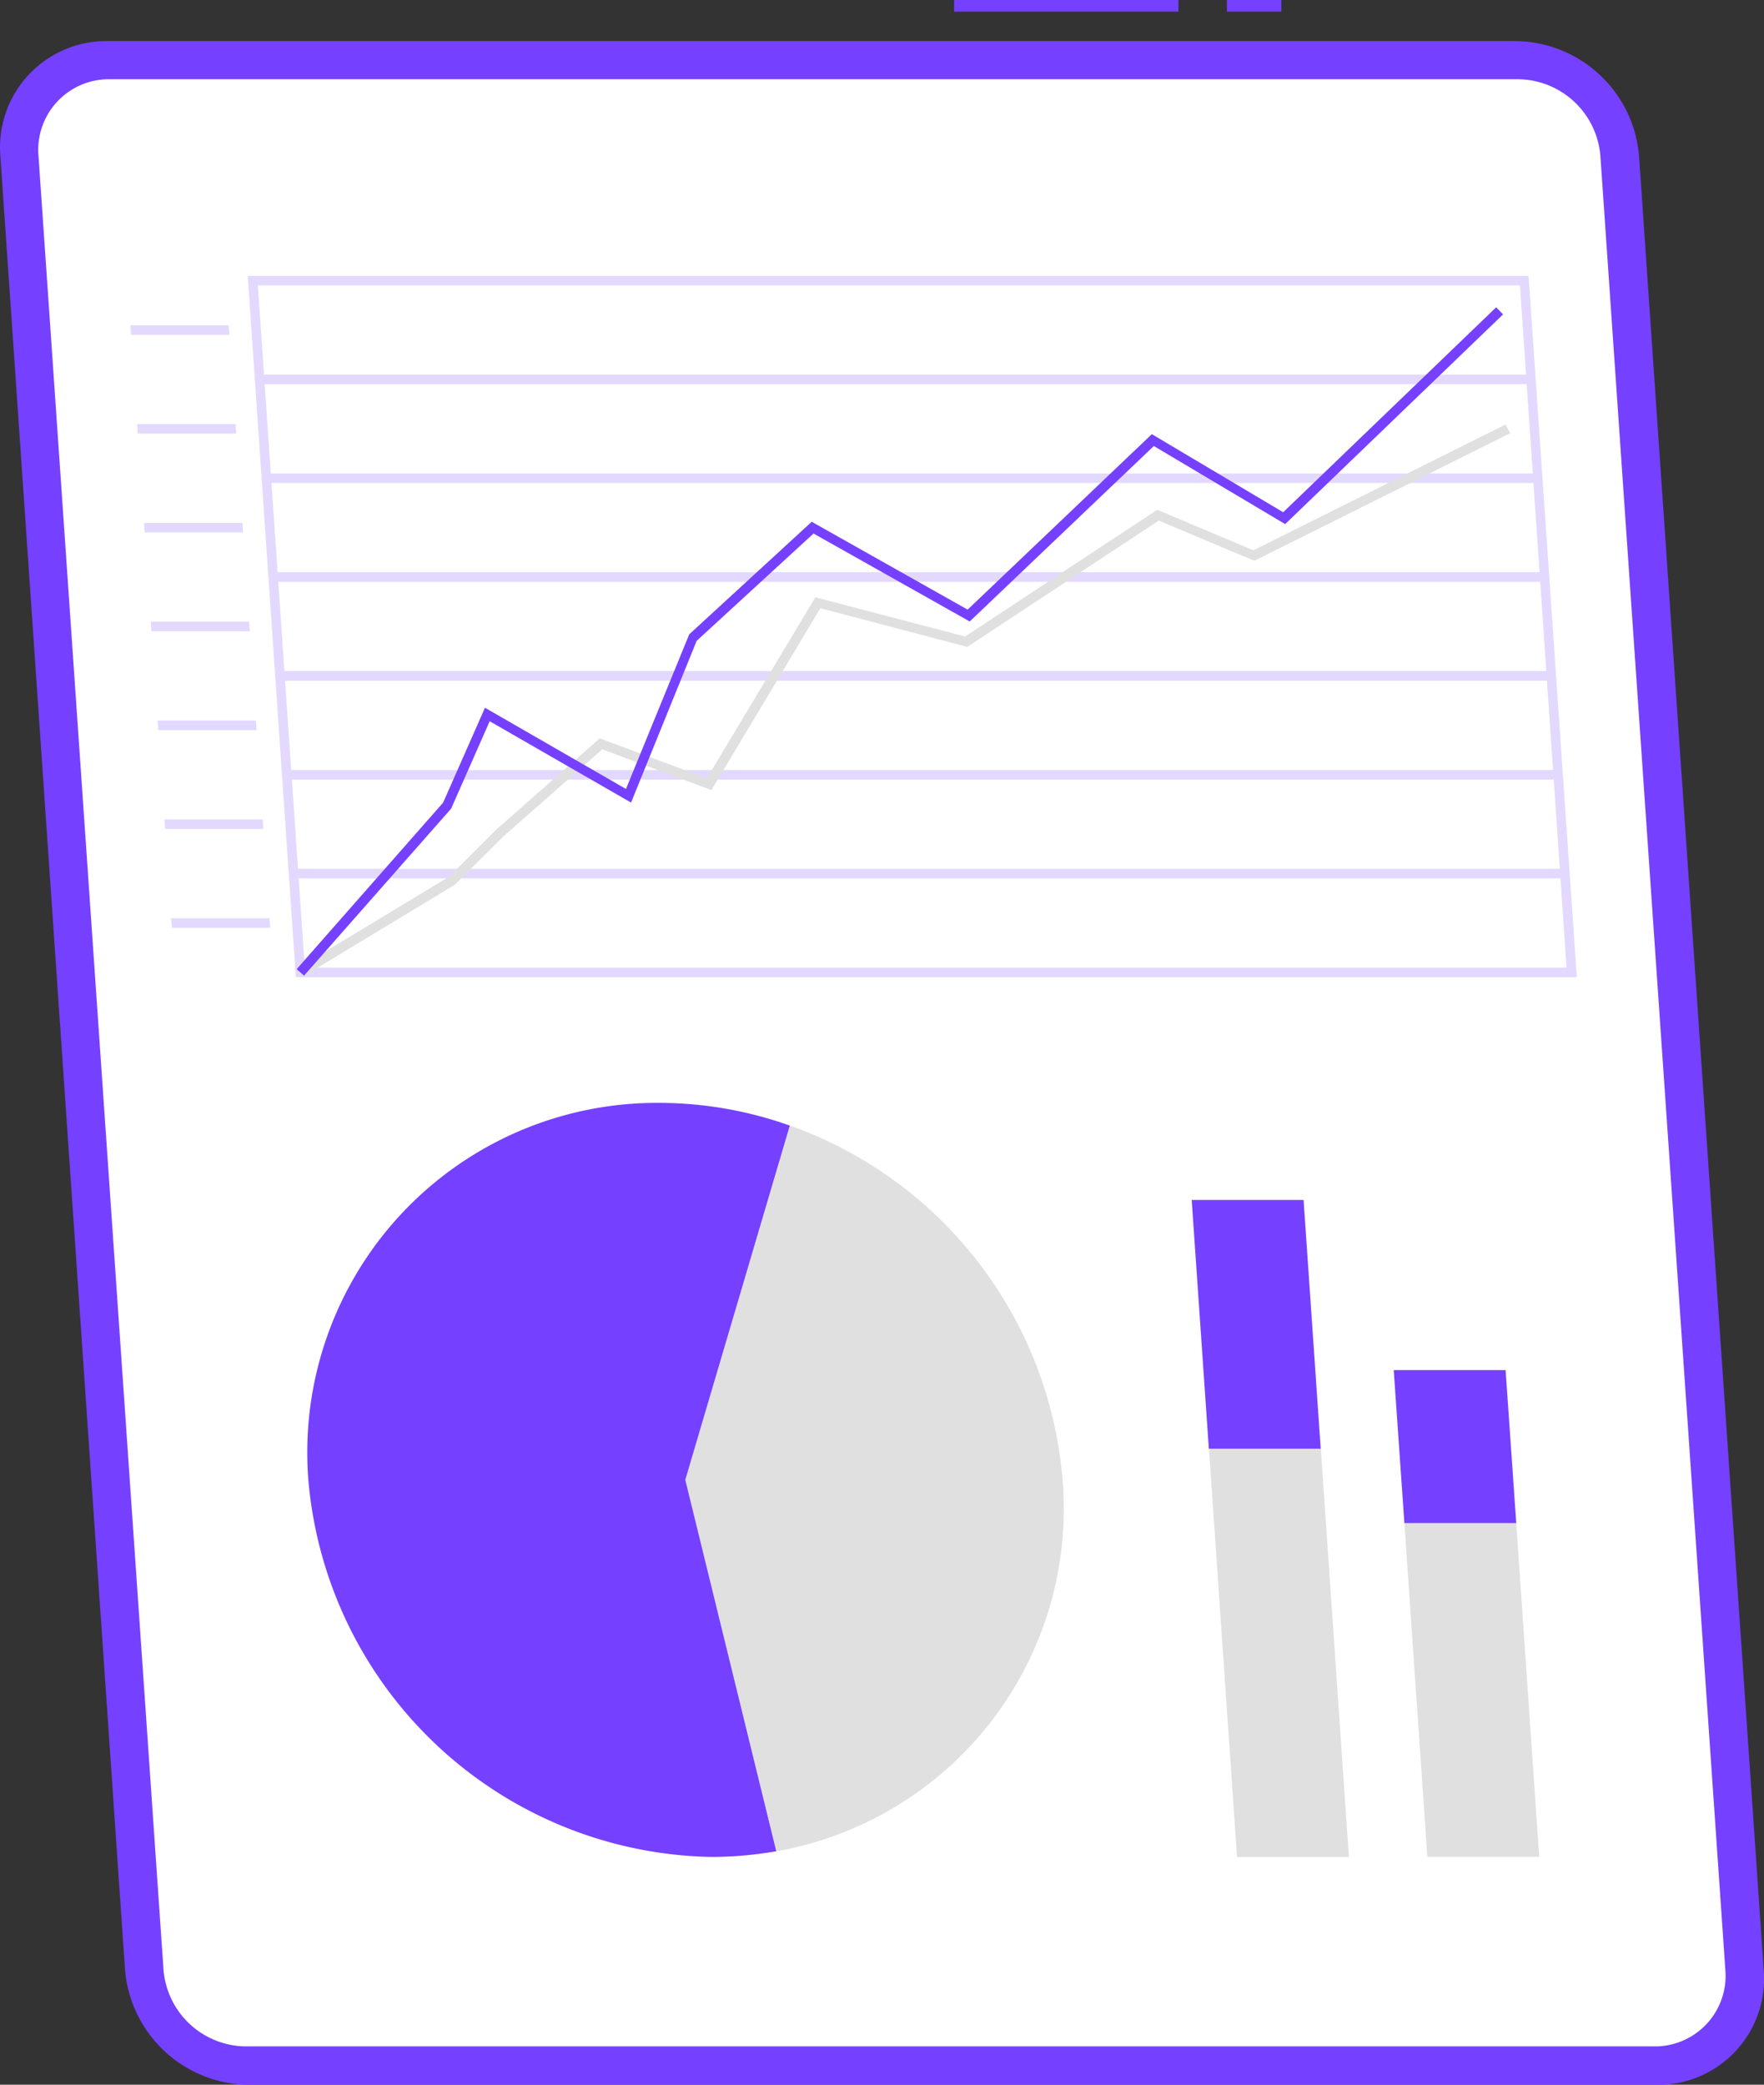 <svg xmlns="http://www.w3.org/2000/svg" width="49.69" height="58.726" viewBox="0 0 49.69 58.726">
  <rect x="0" y="0" width="49.69" height="58.726" fill="#333333" stroke="none"/>
  <g id="freepik--Report--inject-27" transform="translate(-13.19 -274.72)">
    <rect id="Rectangle_446" data-name="Rectangle 446" width="1.533" height="0.328" transform="translate(47.751 274.72)" fill="#7540ff"/>
    <rect id="Rectangle_447" data-name="Rectangle 447" width="6.319" height="0.328" transform="translate(40.066 274.72)" fill="#7540ff"/>
    <path id="Path_1373" data-name="Path 1373" d="M223.859,200.8H184.172a3.535,3.535,0,0,1-3.46-3.236l-3.512-51.1a2.994,2.994,0,0,1,3.013-3.236H219.9a3.529,3.529,0,0,1,3.46,3.236l3.512,51.1a2.987,2.987,0,0,1-3.01,3.236Z" transform="translate(-164 132.649)" fill="#7540ff"/>
    <path id="Path_1374" data-name="Path 1374" d="M186.305,201.927a2.347,2.347,0,0,1-2.3-2.157l-3.522-51.1a1.989,1.989,0,0,1,2.009-2.157h39.688a2.35,2.35,0,0,1,2.3,2.157L228,199.77a1.989,1.989,0,0,1-2.009,2.157Z" transform="translate(-166.209 130.439)" fill="#fff"/>
    <g id="Group_94" data-name="Group 94" transform="translate(16.863 282.49)" opacity="0.2">
      <path id="Path_1375" data-name="Path 1375" d="M235.889,183.147H199.806L198.45,163.39h36.08Zm-35.831-.269H235.6l-1.313-19.219H198.736Z" transform="translate(-195.145 -163.39)" fill="#7540ff"/>
      <path id="Path_1376" data-name="Path 1376" d="M235.271,172.139H199.46l-.02-.269h35.811Z" transform="translate(-195.81 -169.087)" fill="#7540ff"/>
      <path id="Path_1377" data-name="Path 1377" d="M235.851,180.619H200.04l-.02-.269h35.815Z" transform="translate(-196.199 -174.783)" fill="#7540ff"/>
      <path id="Path_1378" data-name="Path 1378" d="M236.434,189.1H200.62l-.02-.272h35.815Z" transform="translate(-196.589 -180.48)" fill="#7540ff"/>
      <path id="Path_1379" data-name="Path 1379" d="M237.021,197.582H201.21l-.02-.272H237Z" transform="translate(-196.985 -186.176)" fill="#7540ff"/>
      <path id="Path_1380" data-name="Path 1380" d="M237.6,206.069H201.79l-.02-.269h35.815Z" transform="translate(-197.375 -191.879)" fill="#7540ff"/>
      <path id="Path_1381" data-name="Path 1381" d="M238.184,214.549H202.37l-.02-.269h35.815Z" transform="translate(-197.764 -197.576)" fill="#7540ff"/>
      <path id="Path_1382" data-name="Path 1382" d="M191.17,167.9H188.4l-.02-.269h2.77Z" transform="translate(-188.38 -166.238)" fill="#7540ff"/>
      <path id="Path_1383" data-name="Path 1383" d="M191.75,176.379h-2.77l-.02-.269h2.774Z" transform="translate(-188.77 -171.935)" fill="#7540ff"/>
      <path id="Path_1384" data-name="Path 1384" d="M192.337,184.859h-2.77l-.016-.269h2.77Z" transform="translate(-189.166 -177.631)" fill="#7540ff"/>
      <path id="Path_1385" data-name="Path 1385" d="M192.92,193.342h-2.77l-.02-.272h2.77Z" transform="translate(-189.556 -183.328)" fill="#7540ff"/>
      <path id="Path_1386" data-name="Path 1386" d="M193.5,201.829h-2.77l-.02-.269h2.774Z" transform="translate(-189.945 -189.031)" fill="#7540ff"/>
      <path id="Path_1387" data-name="Path 1387" d="M194.087,210.309h-2.77l-.016-.269h2.77Z" transform="translate(-190.342 -194.727)" fill="#7540ff"/>
      <path id="Path_1388" data-name="Path 1388" d="M194.67,218.789H191.9l-.02-.269h2.77Z" transform="translate(-190.731 -200.424)" fill="#7540ff"/>
    </g>
    <path id="Path_1389" data-name="Path 1389" d="M202.891,191.7l-.151-.233,4.27-2.583,1.323-1.323,2.915-2.57,3.017,1.126,3.056-5.1,4.218,1.106,5.413-3.571,2.708,1.142,7.1-3.542.135.243-7.208,3.594-2.692-1.132-5.393,3.558-4.139-1.09-3.069,5.124L211.32,185.3l-2.8,2.465-1.349,1.346Z" transform="translate(-181.164 110.528)" fill="#e0e0e0"/>
    <path id="Path_1390" data-name="Path 1390" d="M202.857,184.925l-.207-.184,4.126-4.691,1.178-2.672,3.972,2.288,1.782-4.356,3.45-3.171,4.392,2.475,5.189-4.943,3.7,2.2,6-5.774.194.2-6.138,5.908-3.7-2.2-5.186,4.943-4.4-2.478-3.292,3.023-1.848,4.556-3.982-2.291L207,180.221Z" transform="translate(-181.103 117.279)" fill="#7540ff"/>
    <path id="Path_1391" data-name="Path 1391" d="M236,246.3l2.954-9.979a11.607,11.607,0,0,1,7.674,9.979,9.8,9.8,0,0,1-8.055,10.461Z" transform="translate(-203.506 70.108)" fill="#e0e0e0"/>
    <path id="Path_1392" data-name="Path 1392" d="M214.207,244.988l2.564,10.461a10.652,10.652,0,0,1-1.835.161,11.61,11.61,0,0,1-11.347-10.622,9.847,9.847,0,0,1,9.887-10.619,10.987,10.987,0,0,1,3.676.64Z" transform="translate(-181.713 71.419)" fill="#7540ff"/>
    <path id="Path_1393" data-name="Path 1393" d="M284.091,264.05H280.94l.791,11.5h3.151Z" transform="translate(-233.695 51.48)" fill="#e0e0e0"/>
    <path id="Path_1394" data-name="Path 1394" d="M283.1,249.708h-3.151l-.483-7.008h3.151Z" transform="translate(-232.707 65.822)" fill="#7540ff"/>
    <path id="Path_1395" data-name="Path 1395" d="M300.861,270.43H297.71l.647,9.4h3.151Z" transform="translate(-244.96 47.195)" fill="#e0e0e0"/>
    <path id="Path_1396" data-name="Path 1396" d="M300.257,261.61h-3.151l-.3-4.31h3.151Z" transform="translate(-244.356 56.015)" fill="#7540ff"/>
  </g>
</svg>
